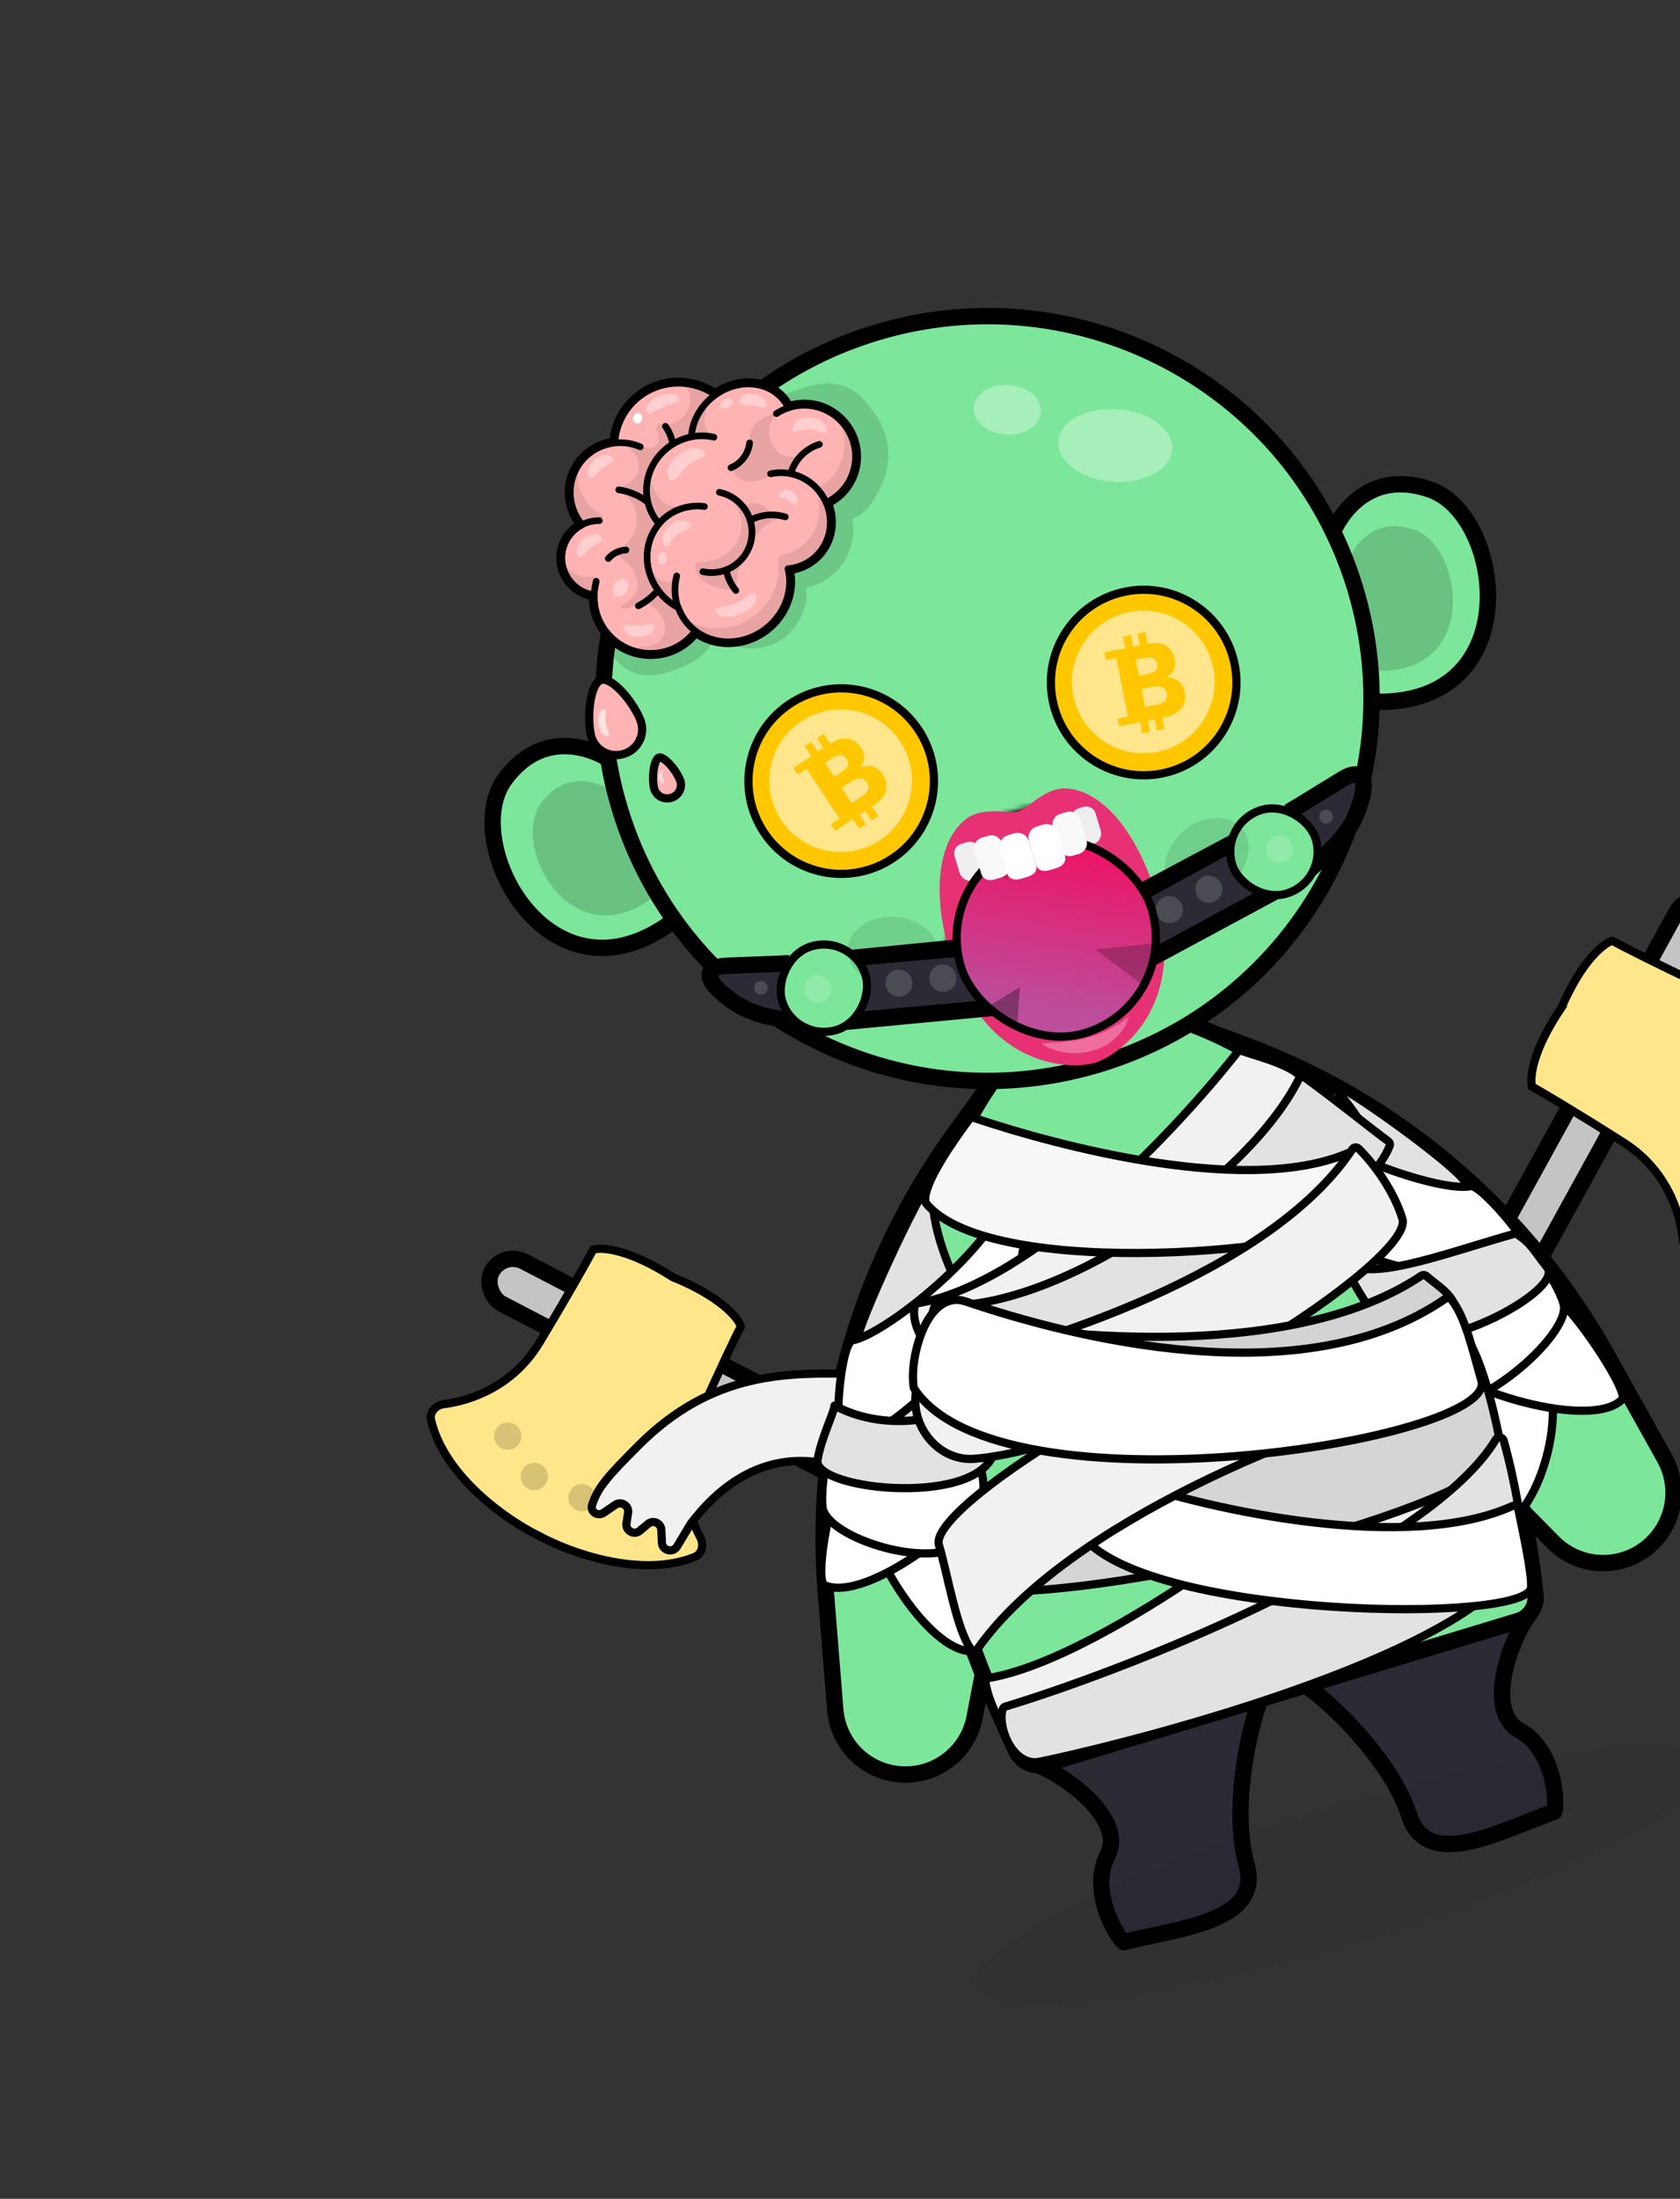 <svg width="311" height="407" viewBox="0 0 311 407" fill="none" xmlns="http://www.w3.org/2000/svg">
<rect x="0" y="0" width="311" height="407" fill="#333333" stroke="none"/>
<rect x="312.467" y="164.986" width="8.838" height="152.019" rx="4.419" transform="rotate(28.829 312.467 164.986)" fill="#C4C4C4" stroke="black" stroke-width="3.03"/>
<path fill-rule="evenodd" clip-rule="evenodd" d="M336.276 212.537C339.584 206.847 344.692 193.756 340.921 183.702C340.391 182.289 338.648 181.919 337.301 182.597C332.742 184.89 324.698 186.907 316.255 182.925C306.003 178.089 300.122 175.054 298.463 174.141C296.919 174.588 292.875 177.694 289.044 186.539L289.044 186.539C283.62 194.508 283.16 199.587 283.607 201.13C285.266 202.043 290.977 205.388 300.547 211.463C308.428 216.466 311.027 224.341 311.528 229.419C311.676 230.921 312.922 232.195 314.399 231.887C324.91 229.694 333.239 218.375 336.276 212.537Z" fill="#FFE68B"/>
<path d="M340.921 183.702L341.631 183.436L340.921 183.702ZM336.276 212.537L335.621 212.156L335.612 212.171L335.604 212.187L336.276 212.537ZM337.301 182.597L336.96 181.92L336.96 181.92L337.301 182.597ZM316.255 182.925L316.578 182.24L316.255 182.925ZM298.463 174.141L298.828 173.477L298.553 173.326L298.252 173.413L298.463 174.141ZM289.044 186.539L288.349 186.238L288.075 186.871L288.679 187.203L289.044 186.539ZM289.044 186.539L289.67 186.966L290.139 186.277L289.409 185.876L289.044 186.539ZM283.607 201.13L282.88 201.341L282.967 201.642L283.242 201.794L283.607 201.13ZM300.547 211.463L300.141 212.103L300.547 211.463ZM311.528 229.419L310.774 229.494L311.528 229.419ZM314.399 231.887L314.244 231.146L314.399 231.887ZM340.212 183.968C342.023 188.797 341.718 194.415 340.515 199.584C339.315 204.745 337.241 209.37 335.621 212.156L336.931 212.918C338.619 210.014 340.753 205.249 341.991 199.928C343.227 194.615 343.59 188.66 341.631 183.436L340.212 183.968ZM337.641 183.273C338.734 182.724 339.893 183.118 340.212 183.968L341.631 183.436C340.89 181.461 338.563 181.114 336.96 181.92L337.641 183.273ZM315.932 183.61C324.649 187.722 332.947 185.635 337.641 183.273L336.96 181.92C332.537 184.145 324.746 186.093 316.578 182.24L315.932 183.61ZM298.098 174.804C299.777 175.729 305.675 178.772 315.932 183.61L316.578 182.24C306.332 177.406 300.467 174.379 298.828 173.477L298.098 174.804ZM289.739 186.84C291.629 182.476 293.56 179.557 295.183 177.688C296.829 175.793 298.108 175.032 298.674 174.868L298.252 173.413C297.274 173.696 295.76 174.713 294.039 176.694C292.297 178.701 290.289 181.758 288.349 186.238L289.739 186.84ZM289.409 185.876L289.409 185.876L288.679 187.203L288.679 187.203L289.409 185.876ZM288.418 186.113C285.67 190.149 284.162 193.481 283.398 196.026C282.645 198.54 282.596 200.363 282.88 201.341L284.335 200.919C284.171 200.353 284.129 198.866 284.85 196.462C285.561 194.09 286.994 190.898 289.67 186.966L288.418 186.113ZM283.242 201.794C284.881 202.696 290.576 206.031 300.141 212.103L300.953 210.823C291.379 204.746 285.652 201.391 283.973 200.466L283.242 201.794ZM300.141 212.103C307.766 216.942 310.288 224.566 310.774 229.494L312.282 229.345C311.766 224.115 309.091 215.989 300.953 210.823L300.141 212.103ZM310.774 229.494C310.95 231.279 312.489 233.06 314.553 232.629L314.244 231.146C313.356 231.331 312.402 230.562 312.282 229.345L310.774 229.494ZM314.553 232.629C320.016 231.489 324.853 227.997 328.68 224.111C332.514 220.218 335.398 215.866 336.948 212.886L335.604 212.187C334.116 215.046 331.318 219.273 327.6 223.048C323.876 226.829 319.293 230.092 314.244 231.146L314.553 232.629Z" fill="black"/>
<rect x="-0.646" y="-2.043" width="8.838" height="152.019" rx="4.419" transform="matrix(-0.461 0.887 0.887 0.461 94.589 232.986)" fill="#C4C4C4" stroke="black" stroke-width="3.03"/>
<path fill-rule="evenodd" clip-rule="evenodd" d="M99.666 284.239C93.756 281.343 82.24 273.288 79.795 262.833C79.452 261.364 80.697 260.088 82.194 259.904C87.259 259.281 95.069 256.494 99.881 248.495C105.724 238.781 108.931 232.992 109.804 231.311C111.336 230.827 116.425 231.165 124.521 236.396C133.456 240.013 136.658 243.982 137.143 245.514C136.27 247.195 133.376 253.148 128.788 263.513C125.01 272.048 127.22 280.041 129.622 284.544C130.332 285.875 130.004 287.627 128.604 288.19C118.644 292.201 105.433 287.409 99.666 284.239Z" fill="#FFE68B"/>
<path d="M79.795 262.833L79.058 263.005L79.795 262.833ZM99.666 284.239L99.999 283.558L100.015 283.566L100.031 283.575L99.666 284.239ZM82.194 259.904L82.101 259.152L82.101 259.152L82.194 259.904ZM99.881 248.495L99.232 248.104L99.881 248.495ZM109.804 231.311L109.132 230.962L109.277 230.684L109.576 230.589L109.804 231.311ZM124.521 236.396L124.237 237.098L124.17 237.071L124.11 237.032L124.521 236.396ZM137.143 245.514L137.865 245.286L137.96 245.585L137.815 245.864L137.143 245.514ZM128.788 263.513L129.481 263.819L128.788 263.513ZM129.622 284.544L130.29 284.187L129.622 284.544ZM128.604 288.19L128.321 287.487L128.604 288.19ZM80.533 262.66C81.707 267.683 85.08 272.186 88.95 275.818C92.813 279.444 97.105 282.14 99.999 283.558L99.332 284.919C96.317 283.441 91.896 280.662 87.913 276.923C83.936 273.19 80.328 268.438 79.058 263.005L80.533 262.66ZM82.286 260.656C81.072 260.805 80.326 261.776 80.533 262.66L79.058 263.005C78.578 260.951 80.321 259.371 82.101 259.152L82.286 260.656ZM100.53 248.885C95.562 257.144 87.502 260.014 82.286 260.656L82.101 259.152C87.016 258.547 94.577 255.843 99.232 248.104L100.53 248.885ZM110.476 231.661C109.593 233.362 106.376 239.167 100.53 248.885L99.232 248.104C105.072 238.396 108.27 232.622 109.132 230.962L110.476 231.661ZM124.11 237.032C120.115 234.451 116.889 233.095 114.501 232.441C112.081 231.778 110.594 231.856 110.033 232.034L109.576 230.589C110.547 230.282 112.371 230.287 114.901 230.98C117.465 231.682 120.831 233.11 124.932 235.76L124.11 237.032ZM124.806 235.694C129.331 237.526 132.436 239.46 134.484 241.153C136.506 242.826 137.558 244.315 137.865 245.286L136.42 245.743C136.243 245.181 135.452 243.92 133.518 242.321C131.61 240.743 128.646 238.883 124.237 237.098L124.806 235.694ZM137.815 245.864C136.953 247.523 134.067 253.459 129.481 263.819L128.095 263.206C132.686 252.836 135.587 246.867 136.471 245.165L137.815 245.864ZM129.481 263.819C125.825 272.077 127.959 279.819 130.29 284.187L128.954 284.901C126.48 280.264 124.194 272.02 128.095 263.206L129.481 263.819ZM130.29 284.187C131.135 285.77 130.844 288.105 128.887 288.893L128.321 287.487C129.163 287.148 129.529 285.98 128.954 284.901L130.29 284.187ZM128.887 288.893C123.711 290.977 117.749 290.757 112.409 289.649C107.059 288.539 102.244 286.52 99.301 284.902L100.031 283.575C102.855 285.127 107.529 287.09 112.716 288.166C117.913 289.244 123.537 289.414 128.321 287.487L128.887 288.893Z" fill="black"/>
<circle r="2.525" transform="matrix(-0.957 0.29 0.29 0.957 93.991 265.821)" fill="black" fill-opacity="0.16"/>
<circle r="2.525" transform="matrix(-0.957 0.29 0.29 0.957 98.898 273.305)" fill="black" fill-opacity="0.16"/>
<circle r="2.525" transform="matrix(-0.957 0.29 0.29 0.957 107.737 277.223)" fill="black" fill-opacity="0.16"/>
<circle r="2.525" transform="matrix(-0.957 0.29 0.29 0.957 118.144 279.347)" fill="black" fill-opacity="0.16"/>
<path d="M260.842 335.976C257.456 325.498 245.426 314.13 240.71 311.337L283.365 298.411C279.417 303.521 274.832 316.749 281.285 320.282C287.739 323.815 288.333 333.67 287.701 335.357C277.576 338.953 264.229 346.455 260.842 335.976Z" fill="#2C2B35" stroke="black" stroke-width="3.03" stroke-linejoin="round"/>
<path d="M230.754 345.094C227.755 334.499 231.45 318.365 233.823 313.424L191.168 326.35C197.289 328.409 208.445 336.867 205.038 343.388C201.631 349.909 206.608 358.436 208.07 359.488C218.488 356.859 233.754 355.689 230.754 345.094Z" fill="#2C2B35" stroke="black" stroke-width="3.03" stroke-linejoin="round"/>
<path d="M201.601 207.17C202.49 202.522 199.921 197.905 195.502 196.211C191.374 194.628 186.696 196.015 184.098 199.592L176.83 209.6C158.936 234.24 150.442 264.467 152.882 294.822L154.623 316.48C155.1 322.409 159.53 327.263 165.391 328.279C172.397 329.493 179.083 324.869 180.419 317.885L201.601 207.17Z" fill="#7CE69A" stroke="black" stroke-width="3.03"/>
<path d="M208.406 205.108C205.087 201.735 204.661 196.469 207.396 192.607C209.951 188.998 214.611 187.555 218.759 189.089L230.359 193.379C258.921 203.941 282.765 224.369 297.585 250.972L308.159 269.953C311.054 275.149 310.064 281.646 305.753 285.744C300.6 290.643 292.471 290.508 287.483 285.441L208.406 205.108Z" fill="#7CE69A" stroke="black" stroke-width="3.03"/>
<path d="M199.389 185.416C199.089 185.405 198.792 185.483 198.537 185.641C178.445 198.044 149.869 242.822 188.134 324.121C189.083 326.138 191.395 327.205 193.558 326.549L237.598 313.203L281.055 300.034C283.083 299.42 284.461 297.483 284.243 295.312C282.371 276.663 275.725 249.836 262.327 227.356C248.921 204.865 228.606 186.509 199.389 185.416Z" fill="#7CE69A" stroke="black" stroke-width="3.03" stroke-linecap="round" stroke-linejoin="round"/>
<ellipse opacity="0.16" rx="4.042" ry="3.823" transform="matrix(0.997 0.074 -0.074 0.997 232.706 296.701)" fill="black"/>
<path d="M118.103 267.652C132.09 253.586 146.199 254.037 159.515 254.33C159.948 254.34 160.355 254.53 160.63 254.864C168.166 264 174.973 279.655 158.365 272.638C141.439 265.486 131.3 277.589 127.923 281.956L125.34 286.244C124.565 287.53 122.593 287.027 122.528 285.528L122.427 283.18C122.372 281.921 120.895 281.275 119.934 282.089L118.449 283.345C117.379 284.251 115.759 283.343 115.973 281.957L116.272 280.019C116.474 278.71 115.017 277.79 113.922 278.535L111.746 280.017C110.65 280.762 109.207 279.838 109.608 278.575C110.658 275.266 112.688 273.097 118.103 267.652Z" fill="#F1F1F1" stroke="black" stroke-width="1.515" stroke-linejoin="round"/>
<path d="M174.094 268.578C171.467 281.984 178.693 279.329 184.151 282.137C188.724 282.861 181.875 304.393 180.524 305.595C171.745 306.851 158.08 283.102 160.992 278.072C163.322 274.047 172.58 268.856 174.094 268.578Z" fill="white" stroke="black" stroke-width="1.515" stroke-linejoin="round"/>
<path d="M172.926 217.393C170.299 230.799 184.188 251.473 189.645 254.281C191.448 255.361 183.939 270.162 181.809 271.882C173.031 273.138 157.958 254.173 158.572 248.393C158.949 244.848 169.612 221.696 172.926 217.393Z" fill="#E2E2E2" stroke="black" stroke-width="1.515" stroke-linejoin="round"/>
<path d="M173.161 263.085C171.872 276.545 161.625 274.12 155.858 275.025C153.911 275.468 150.958 291.017 152.433 293.315C160.12 297.294 182.686 279.848 181.407 274.184C180.384 269.652 174.469 263.828 173.161 263.085Z" fill="white" stroke="black" stroke-width="1.515" stroke-linejoin="round"/>
<path d="M188.918 215.313C187.335 228.882 163.875 247.081 157.821 248.092C155.775 248.571 154.303 263.571 155.808 265.858C163.786 269.73 186.961 241.936 188.419 236.309C190.61 227.862 190.275 216.039 188.918 215.313Z" fill="white" stroke="black" stroke-width="1.515" stroke-linejoin="round"/>
<path d="M155.155 261.93C160.667 274.235 175.685 272.578 181.347 271.554C183.115 275.198 181.306 282.789 179.234 284.996C173.349 291.263 152.883 284.706 152.259 278.934C151.761 274.316 154.174 263.059 155.155 261.93Z" fill="white" stroke="black" stroke-width="1.515" stroke-linejoin="round"/>
<path d="M154.491 260.179C166.558 266.584 181 260.801 185.271 256.393C186.827 254.981 184.989 263.735 184.238 267.788C182.964 279.257 150.358 275.967 151.338 270.238C152.052 266.064 154.317 261.708 154.491 260.179Z" fill="#E2E2E2" stroke="black" stroke-width="1.515" stroke-linejoin="round"/>
<path d="M269.933 250.717C277.31 262.216 268.951 264.108 264.909 268.727C268.608 273.616 272.631 283.416 275.244 284.231C286.219 281.47 290.168 258.329 285.609 254.723C281.962 251.838 271.443 250.418 269.933 250.717Z" fill="white" stroke="black" stroke-width="1.515" stroke-linejoin="round"/>
<path d="M246.514 200.634C253.891 212.132 255.887 232.203 251.846 236.822C250.567 238.49 258.968 249.538 261.581 250.353C270.206 248.29 274.271 223.056 271.117 218.629C268.419 214.842 248.024 200.335 246.514 200.634Z" fill="#E2E2E2" stroke="black" stroke-width="1.515" stroke-linejoin="round"/>
<path d="M268.704 236.931C275.17 248.965 281.442 241.389 287.442 240.101C289.521 239.794 300.961 256.238 300.404 258.919C294.41 265.455 265.852 256.027 264.915 250.291C264.166 245.702 267.709 238.105 268.704 236.931Z" fill="white" stroke="black" stroke-width="1.515" stroke-linejoin="round"/>
<path d="M232.004 201.205C240.366 211.915 266.261 220.856 272.262 219.568C274.341 219.261 285.121 232.203 284.563 234.883C278.57 241.419 245.98 231.992 242.553 227.297C237.407 220.248 232.16 203.093 232.004 201.205Z" fill="white" stroke="black" stroke-width="1.515" stroke-linejoin="round"/>
<path d="M280.942 228.593C280.213 242.119 263.594 247.426 257.825 248.612C258.007 250.525 261.331 258.736 263.698 260.3C272.487 263.123 290.978 246.998 289.45 241.395C288.229 236.912 282.292 229.273 280.942 228.593Z" fill="white" stroke="black" stroke-width="1.515" stroke-linejoin="round"/>
<path d="M246.318 200.885C245.589 214.412 228.97 219.718 223.2 220.905C223.383 222.817 226.706 231.028 229.074 232.592C237.863 235.416 256.353 219.291 254.826 213.687C253.604 209.204 247.667 201.565 246.318 200.885Z" fill="white" stroke="black" stroke-width="1.515" stroke-linejoin="round"/>
<path d="M280.591 228.303C267.83 231.906 255.354 236.759 249.761 234.233C247.794 233.493 252.725 240.955 254.915 244.448C260.32 254.642 290.04 239.155 286.407 234.617C283.839 231.409 283.535 230.182 280.591 228.303Z" fill="#E2E2E2" stroke="black" stroke-width="1.515" stroke-linejoin="round"/>
<path opacity="0.16" d="M237.004 300.587C236.853 302.617 234.987 304.144 232.824 303.983C230.66 303.822 229.042 302.035 229.194 300.006C229.345 297.976 231.211 296.449 233.374 296.61C235.538 296.771 237.156 298.558 237.004 300.587Z" fill="black" stroke="black" stroke-width="0.253"/>
<path d="M169.879 241.246C191.639 237.329 218.344 208.412 229.051 194.787C229.263 194.518 229.616 194.434 229.939 194.55C232.404 195.433 237.926 196.776 240.487 198.953C240.67 199.108 240.754 199.338 240.716 199.575C237.486 219.823 182.103 254.841 175.752 252.131C170.881 250.052 168.663 244.869 169.311 241.769C169.369 241.491 169.6 241.296 169.879 241.246Z" fill="#F1F1F1" stroke="black" stroke-width="1.515" stroke-linejoin="round"/>
<path d="M183.043 310.596C204.49 307.041 247.528 274.38 258.194 261.225C258.451 260.909 258.894 260.858 259.243 261.068C261.69 262.547 268.403 265.917 271.006 268.202C271.181 268.356 271.268 268.573 271.233 268.804C268.3 288.524 192.104 328.902 188.045 323.359C185.309 319.624 182.932 314.865 182.437 311.403C182.381 311.009 182.65 310.661 183.043 310.596Z" fill="#F1F1F1" stroke="black" stroke-width="1.515" stroke-linejoin="round"/>
<path d="M269.699 246.512C245.818 262.414 204.346 287.223 183.192 283.403C176.057 282.315 176.155 289.787 177.801 294.059C177.903 294.322 178.137 294.496 178.418 294.514C210.079 296.642 279.496 277.031 277.916 268.155C276.651 261.046 273.779 249.248 270.479 246.527C270.253 246.341 269.943 246.35 269.699 246.512Z" fill="#D5D5D5" stroke="black" stroke-width="1.515" stroke-linejoin="round"/>
<path d="M173.65 241.553C194.668 243.282 230.779 219.067 240.425 199.745C240.637 199.32 241.175 199.187 241.559 199.467C247.516 203.799 254.141 209.169 256.991 211.245C257.261 211.442 257.382 211.771 257.262 212.082C250.138 230.442 182.545 257.452 177.126 253.299C172.986 250.126 171.83 244.733 172.947 241.957C173.06 241.677 173.348 241.529 173.65 241.553Z" fill="#E2E2E2" stroke="black" stroke-width="1.515" stroke-linejoin="round"/>
<path d="M186.091 315.902C213.286 307.62 265.224 285.891 276.886 266.468C277.242 265.875 278.169 265.963 278.356 266.629C280.549 274.473 281.82 282.845 282.22 286.604C282.232 286.714 282.221 286.816 282.183 286.92C275.476 305.479 211.994 322.033 192.563 326.079C187.323 327.171 184.478 319.169 185.679 316.258C185.753 316.079 185.906 315.959 186.091 315.902Z" fill="#E2E2E2" stroke="black" stroke-width="1.515" stroke-linejoin="round"/>
<path d="M250.754 212.883C232.043 222.018 195.198 211.943 180.262 206.911C179.948 206.805 179.619 206.916 179.423 207.183C176.673 210.937 170.765 219.147 171.312 222.46C171.329 222.568 171.376 222.662 171.446 222.747C183.555 237.55 246.923 231.385 250.504 225.534C253.216 221.105 253.417 215.265 251.559 213.02C251.363 212.783 251.03 212.748 250.754 212.883Z" fill="#F7F7F7" stroke="black" stroke-width="1.515" stroke-linejoin="round"/>
<path d="M279.976 278.765C260.472 287.598 224.168 279.419 209.217 274.37C204.009 272.774 199.826 280.911 200.513 284.356C200.535 284.464 200.581 284.556 200.652 284.64C213.252 299.603 283.164 300.665 283.442 293.79C283.556 290.973 281.857 283.27 281.063 279.317C280.964 278.825 280.432 278.558 279.976 278.765Z" fill="white" stroke="black" stroke-width="1.515" stroke-linejoin="round"/>
<path d="M250.341 212.73C235.088 235.711 192.065 249.137 172.245 253.371C170.405 253.929 169.689 255.857 169.479 258.251C168.917 264.648 174.08 270.57 180.478 270.019C209.349 267.533 261.919 233.215 259.622 225.635C258.064 220.493 254.37 215.42 251.478 212.594C251.143 212.266 250.6 212.339 250.341 212.73Z" fill="#F1F1F1" stroke="black" stroke-width="1.515" stroke-linejoin="round"/>
<path d="M180.889 305.316C197.245 281.841 243.885 263.371 264.796 258.812C269.409 257.414 267.468 248.335 267.523 243.626C267.527 243.288 267.336 242.984 267.013 242.885C241.972 235.149 171.206 277.372 173.815 285.98C175.387 291.17 177.101 301.877 179.832 305.392C180.11 305.75 180.63 305.688 180.889 305.316Z" fill="#F1F1F1" stroke="black" stroke-width="1.515" stroke-linejoin="round"/>
<path d="M263.101 236.144C239.899 251.693 197.993 247.864 177.586 244.121C170.539 243.035 168.16 252.19 169.773 256.433C169.813 256.535 169.873 256.622 169.955 256.696C188.889 273.713 265.228 255.257 268.842 247.005C271.579 240.756 266.827 238.658 264.084 236.222C263.81 235.979 263.406 235.939 263.101 236.144Z" fill="#D3D3D3" stroke="black" stroke-width="1.515" stroke-linejoin="round"/>
<path d="M267.626 240.347C241.295 258.642 198.425 247.6 178.582 240.846C171.674 238.779 168.275 251.088 169.139 256.777C169.154 256.878 169.19 256.97 169.246 257.055C185.061 281.104 277.482 266.742 274.229 255.551C272.599 249.943 271.266 243.638 268.589 240.451C268.35 240.166 267.932 240.135 267.626 240.347Z" fill="white" stroke="black" stroke-width="1.515" stroke-linejoin="round"/>
<ellipse cx="248.03" cy="347.247" rx="70.328" ry="12.5" transform="rotate(-16.859 248.03 347.247)" fill="black" fill-opacity="0.04"/>
<path d="M264.719 90.617C253.35 86.698 247.555 95.404 246.079 100.248C236.911 108.742 225.038 126.509 250.89 129.627C283.206 133.525 278.93 95.516 264.719 90.617Z" fill="#7CE69A" stroke="black" stroke-width="3.03"/>
<path d="M261.802 98.059C254.226 95.45 250.368 101.237 249.386 104.457C243.28 110.102 235.375 121.912 252.601 123.993C274.133 126.595 271.272 101.321 261.802 98.059Z" fill="black" fill-opacity="0.16"/>
<path d="M93.431 144.3C100.481 134.598 110.241 138.419 114.24 141.542C126.639 143.262 146.596 151.031 127.227 168.347C103.015 189.992 84.619 156.426 93.431 144.3Z" fill="#7CE69A" stroke="black" stroke-width="3.03"/>
<path d="M100.106 148.729C104.805 142.266 111.297 144.802 113.956 146.878C122.207 148.014 135.483 153.17 122.579 164.711C106.45 179.137 94.232 156.808 100.106 148.729Z" fill="black" fill-opacity="0.16"/>
<path d="M250.832 108.773C262.215 146.171 240.993 185.686 203.416 197.023C165.839 208.36 126.156 187.221 114.772 149.823C103.389 112.424 124.611 72.91 162.188 61.573C199.765 50.236 239.449 71.375 250.832 108.773Z" fill="#7CE69A" stroke="black" stroke-width="3.03"/>
<ellipse opacity="0.32" rx="10.574" ry="6.747" transform="matrix(0.998 0.074 -0.075 0.996 206.458 82.452)" fill="white"/>
<ellipse opacity="0.32" rx="6.241" ry="4.609" transform="matrix(0.998 0.074 -0.075 0.996 186.481 75.84)" fill="white"/>
<ellipse rx="8.452" ry="6.543" transform="matrix(0.77 -0.637 0.641 0.768 223.404 158.747)" fill="black" fill-opacity="0.1"/>
<ellipse rx="8.452" ry="6.543" transform="matrix(-0.995 -0.104 -0.105 0.994 165.403 176.246)" fill="black" fill-opacity="0.1"/>
<path d="M170.029 135.085C175.275 142.986 173.122 153.643 165.222 158.889C157.321 164.134 146.664 161.982 141.418 154.081C136.172 146.18 138.325 135.523 146.226 130.277C154.127 125.032 164.784 127.184 170.029 135.085Z" fill="#FFC700" stroke="black" stroke-width="1.515"/>
<path d="M162.915 155.504C168.987 151.472 170.642 143.28 166.61 137.207C162.578 131.135 154.386 129.48 148.313 133.512C142.241 137.544 140.586 145.736 144.618 151.809C148.65 157.881 156.842 159.536 162.915 155.504Z" fill="#FFE58B"/>
<path d="M159.236 141.999C160.347 140.64 160.07 139.432 159.285 138.25C158.863 137.614 156.987 135.49 153.673 137.662L152.456 135.829L151.241 136.636L152.456 138.467L151.397 139.17L150.181 137.34L148.966 138.147L150.181 139.977L146.877 142.171L147.684 143.387L149.307 142.309L155.416 151.51L153.793 152.588L154.6 153.803L157.903 151.61L159.078 153.38L160.294 152.573L159.119 150.803L160.179 150.1L161.354 151.87L162.569 151.063L161.394 149.293L161.81 149.017C165.163 146.79 164.06 144.305 163.414 143.332C162.871 142.513 161.748 141.306 159.236 141.999ZM156.689 140.405C157.53 141.692 156.537 142.385 155.833 142.852L154.44 143.777L152.748 141.229L153.946 140.434C154.514 140.057 155.873 139.155 156.689 140.405ZM159.098 147.705L157.675 148.65L155.814 145.846L157.356 144.822C158.013 144.386 159.568 143.441 160.445 144.761C161.435 146.254 159.813 147.233 159.099 147.707L159.098 147.705Z" fill="#FFC700"/>
<path d="M228.558 122.983C230.41 132.284 224.372 141.326 215.071 143.178C205.77 145.03 196.728 138.992 194.876 129.691C193.024 120.39 199.062 111.348 208.363 109.496C217.664 107.644 226.705 113.682 228.558 122.983Z" fill="#FFC700" stroke="black" stroke-width="1.515"/>
<path d="M214.222 139.171C221.371 137.747 226.012 130.797 224.589 123.648C223.165 116.499 216.215 111.857 209.066 113.281C201.917 114.705 197.275 121.655 198.699 128.804C200.123 135.953 207.073 140.594 214.222 139.171Z" fill="#FFE58B"/>
<path d="M215.947 125.28C217.492 124.445 217.694 123.222 217.417 121.831C217.268 121.082 216.338 118.405 212.448 119.156L212.018 116.998L210.588 117.283L211.017 119.438L209.769 119.687L209.34 117.532L207.909 117.817L208.338 119.972L204.449 120.746L204.734 122.177L206.644 121.797L208.801 132.629L206.891 133.009L207.176 134.44L211.065 133.666L211.48 135.749L212.911 135.464L212.496 133.381L213.743 133.132L214.158 135.216L215.589 134.931L215.174 132.847L215.663 132.75C219.611 131.964 219.535 129.245 219.306 128.1C219.115 127.136 218.534 125.593 215.947 125.28ZM214.197 122.839C214.485 124.349 213.304 124.613 212.475 124.778L210.835 125.104L210.238 122.105L211.648 121.824C212.316 121.691 213.916 121.372 214.197 122.839ZM213.653 130.507L211.978 130.84L211.321 127.54L213.136 127.179C213.91 127.024 215.707 126.741 216.017 128.295C216.366 130.051 214.494 130.341 213.653 130.509L213.653 130.507Z" fill="#FFC700"/>
<path fill-rule="evenodd" clip-rule="evenodd" d="M118.649 92.972C118.689 93.096 118.731 93.219 118.774 93.341C118.365 95.074 118.405 96.936 118.983 98.757C119.304 99.767 119.768 100.693 120.345 101.519C115.93 104.729 112.774 110.369 111.195 116.506C113.292 123.117 117.158 126.474 123.792 124.385C128.464 122.914 131.337 120.903 132.372 117.588C134.978 119.795 138.633 120.659 142.135 119.557C146.862 118.07 149.748 113.497 149.264 108.773C149.618 108.699 149.973 108.607 150.325 108.496C155.664 106.816 158.796 101.436 157.773 96.092C158.892 95.607 159.907 94.896 160.762 93.922C168.255 83.745 162.536 76.771 159.166 73.181C154.613 69.479 150.133 71.181 145.052 73.112L145.052 73.112L145.052 73.112L145.052 73.112L145.052 73.112C143.751 73.606 142.41 74.116 141.019 74.553C137.566 75.639 136.291 77.211 136.153 79.38C135.247 79.842 134.431 80.428 133.722 81.109C131.288 79.661 128.266 79.216 125.35 80.133C119.939 81.835 116.939 87.584 118.649 92.972Z" fill="black" fill-opacity="0.13"/>
<path d="M112.37 117.134C113.168 118.108 114.137 118.93 115.229 119.56C118.861 121.649 123.546 121.421 126.97 118.637C130.474 115.787 131.604 111.116 130.12 107.095C136.976 102.296 138.3 96.392 135.308 89.621C138.328 85.401 138.265 79.52 134.795 75.294C132.551 72.561 129.34 71.079 126.065 70.944C122.966 70.815 119.947 71.901 117.656 73.971C115.364 76.04 113.984 78.926 113.811 82.01C112.291 82.17 110.837 82.702 109.578 83.558C108.318 84.414 107.292 85.568 106.591 86.918C104.967 90.051 105.242 93.979 107.59 96.919C107.616 96.954 107.643 96.987 107.671 97.021C107.705 97.061 107.737 97.101 107.772 97.141L107.773 97.142C106.595 97.737 105.615 98.656 104.949 99.791C104.283 100.926 103.958 102.23 104.014 103.547L104.012 103.548C104.077 105.107 104.671 106.601 105.695 107.786C106.72 108.971 108.115 109.777 109.654 110.074C109.774 110.099 109.897 110.119 110.021 110.137C109.912 112.673 110.749 115.165 112.37 117.134Z" fill="#FFB3B3"/>
<g opacity="0.3">
<path opacity="0.3" d="M115.23 119.561C118.863 121.65 123.548 121.422 126.972 118.639C130.476 115.79 131.605 111.119 130.12 107.098C136.976 102.3 138.298 96.396 135.305 89.626C138.324 85.406 138.26 79.525 134.789 75.299C132.544 72.566 129.332 71.084 126.057 70.948C128.818 72.49 128.498 77.7 123.374 78.734C123.144 78.591 122.892 78.488 122.627 78.43C121.846 78.249 121.232 79.062 121.606 79.769C122.702 81.837 121.291 84.304 117.522 81.97L115.224 81.975C120.097 84.948 118.503 88.893 114.744 90.279C114.423 90.397 114.396 90.837 114.705 90.988C118.941 93.093 119.367 99.752 113.355 102.319C117.846 104.411 120.402 109.535 115.124 112.121C114.886 112.238 114.956 112.595 115.222 112.61C116.047 112.655 117.417 112.472 119.077 111.256C124.372 113.376 125.732 121.33 115.23 119.559L115.23 119.561Z" fill="black"/>
</g>
<path d="M120.603 111.293C119.939 111.834 119.22 112.302 118.456 112.69C118.311 112.761 118.144 112.772 117.99 112.721C117.837 112.669 117.709 112.56 117.635 112.416C117.561 112.272 117.547 112.106 117.595 111.952C117.643 111.798 117.75 111.67 117.892 111.595C118.578 111.246 119.225 110.825 119.821 110.339C124.434 106.584 125.103 99.769 121.312 95.147C119.59 93.042 117.14 91.658 114.45 91.27C114.288 91.247 114.142 91.16 114.043 91.029C113.945 90.899 113.902 90.735 113.925 90.573C113.948 90.412 114.034 90.267 114.164 90.169C114.295 90.072 114.459 90.031 114.621 90.054C117.617 90.486 120.346 92.028 122.264 94.372C126.485 99.519 125.741 107.11 120.603 111.293Z" fill="black"/>
<path d="M122.144 90.106C122.018 90.209 121.856 90.257 121.693 90.24C121.53 90.224 121.38 90.143 121.277 90.017C121.173 89.89 121.123 89.728 121.139 89.566C121.155 89.404 121.235 89.255 121.362 89.153C124.331 86.738 124.913 82.397 122.687 79.269C122.639 79.203 122.604 79.128 122.585 79.049C122.566 78.97 122.563 78.888 122.576 78.808C122.59 78.728 122.618 78.651 122.662 78.582C122.705 78.513 122.761 78.454 122.827 78.407C122.894 78.36 122.969 78.327 123.048 78.31C123.128 78.292 123.21 78.291 123.291 78.305C123.371 78.319 123.448 78.35 123.517 78.394C123.585 78.438 123.645 78.495 123.691 78.562C126.291 82.215 125.612 87.286 122.144 90.106Z" fill="black"/>
<path d="M111.34 96.849C111.229 96.939 111.09 96.987 110.946 96.986C109.938 96.976 108.944 97.207 108.048 97.661C107.903 97.732 107.736 97.743 107.582 97.692C107.428 97.641 107.3 97.532 107.226 97.389C107.151 97.245 107.136 97.079 107.184 96.925C107.232 96.771 107.339 96.643 107.482 96.567C108.555 96.023 109.745 95.746 110.952 95.758C111.079 95.759 111.202 95.799 111.306 95.873C111.41 95.947 111.488 96.05 111.53 96.169C111.573 96.289 111.577 96.418 111.543 96.54C111.509 96.661 111.438 96.769 111.34 96.849Z" fill="black"/>
<path d="M118.911 83.179C118.824 83.25 118.719 83.296 118.607 83.311C118.495 83.327 118.381 83.311 118.277 83.266C116.906 82.677 115.408 82.448 113.926 82.603C113.767 82.614 113.61 82.562 113.488 82.46C113.366 82.358 113.287 82.213 113.27 82.055C113.252 81.897 113.297 81.739 113.394 81.613C113.491 81.488 113.633 81.405 113.791 81.383C115.484 81.205 117.196 81.466 118.763 82.141C118.861 82.182 118.946 82.249 119.01 82.333C119.075 82.417 119.116 82.516 119.131 82.62C119.146 82.725 119.134 82.831 119.096 82.929C119.058 83.027 118.995 83.114 118.913 83.18L118.911 83.179Z" fill="black"/>
<path d="M127.361 119.113C122.679 122.92 115.741 122.206 111.894 117.521C110.297 115.579 109.415 113.153 109.395 110.65C107.711 110.293 106.197 109.372 105.107 108.04C102.466 104.823 102.931 100.08 106.145 97.467C106.369 97.284 106.604 97.115 106.848 96.96C103.781 92.762 104.491 86.856 108.556 83.551C109.9 82.455 111.515 81.735 113.234 81.466C113.557 78.189 115.172 75.18 117.725 73.099C123.036 68.78 130.906 69.591 135.271 74.907C138.759 79.156 139.045 85.186 136.009 89.693C138.996 96.739 137.262 102.671 130.852 107.33C131.522 109.423 131.548 111.665 130.926 113.766C130.304 115.866 129.062 117.729 127.361 119.113ZM106.928 98.42C104.239 100.606 103.85 104.574 106.059 107.266C107.072 108.503 108.517 109.311 110.101 109.528C110.254 109.549 110.393 109.626 110.491 109.744C110.59 109.861 110.641 110.011 110.635 110.164C110.535 112.55 111.322 114.893 112.846 116.745C116.261 120.905 122.422 121.538 126.578 118.159C128.143 116.885 129.268 115.156 129.799 113.211C130.33 111.266 130.24 109.201 129.541 107.302C129.494 107.175 129.491 107.037 129.531 106.908C129.571 106.779 129.652 106.668 129.763 106.59C136.12 102.141 137.75 96.669 134.743 89.865C134.7 89.767 134.683 89.66 134.694 89.555C134.704 89.449 134.742 89.348 134.804 89.261C137.728 85.175 137.527 79.59 134.317 75.68C130.385 70.89 123.292 70.16 118.506 74.051C117.307 75.028 116.326 76.242 115.623 77.618C114.921 78.994 114.513 80.502 114.425 82.046C114.416 82.191 114.357 82.329 114.256 82.434C114.156 82.539 114.021 82.605 113.876 82.62C112.209 82.792 110.631 83.447 109.337 84.503C105.651 87.5 105.117 92.942 108.147 96.632C108.176 96.668 108.204 96.702 108.235 96.737C108.239 96.742 108.243 96.748 108.247 96.753C108.306 96.824 108.348 96.907 108.37 96.997C108.392 97.086 108.394 97.179 108.375 97.269C108.357 97.359 108.318 97.444 108.262 97.516C108.206 97.589 108.135 97.648 108.052 97.69C107.652 97.892 107.275 98.137 106.928 98.42Z" fill="black"/>
<path d="M110.361 110.591C110.267 110.667 110.153 110.713 110.033 110.725C109.913 110.737 109.791 110.713 109.684 110.657C109.577 110.601 109.489 110.514 109.43 110.408C109.371 110.303 109.345 110.182 109.355 110.062C109.436 109.189 109.57 108.323 109.757 107.467C109.773 107.387 109.805 107.311 109.851 107.243C109.897 107.176 109.956 107.118 110.024 107.074C110.093 107.03 110.169 106.999 110.25 106.985C110.33 106.97 110.413 106.972 110.493 106.99C110.573 107.008 110.649 107.041 110.716 107.089C110.783 107.136 110.84 107.196 110.884 107.265C110.927 107.335 110.957 107.412 110.97 107.493C110.984 107.573 110.981 107.656 110.962 107.735C110.787 108.537 110.661 109.349 110.584 110.166C110.577 110.248 110.554 110.328 110.516 110.401C110.478 110.474 110.425 110.539 110.361 110.591Z" fill="black"/>
<path d="M146.227 105.774C146.146 105.839 146.051 105.883 145.949 105.902C145.846 105.92 145.741 105.912 145.642 105.879C145.544 105.846 145.455 105.788 145.384 105.711C145.314 105.635 145.264 105.542 145.239 105.441C145.005 104.489 144.611 103.582 144.075 102.759C144.031 102.691 144 102.615 143.985 102.536C143.97 102.456 143.971 102.375 143.988 102.296C144.004 102.217 144.036 102.142 144.082 102.076C144.128 102.009 144.186 101.953 144.253 101.909C144.321 101.865 144.397 101.835 144.476 101.821C144.556 101.806 144.637 101.807 144.717 101.824C144.796 101.841 144.871 101.874 144.937 101.92C145.004 101.966 145.061 102.024 145.106 102.092C145.717 103.031 146.166 104.066 146.434 105.152C146.462 105.265 146.457 105.383 146.421 105.494C146.384 105.604 146.317 105.701 146.227 105.774Z" fill="black"/>
<path d="M125.576 112.478C125.938 113.495 126.475 114.443 127.162 115.278C130.694 119.579 137.327 119.998 141.983 116.213C145.434 113.407 146.825 109.081 145.875 105.278C147.595 105.134 149.228 104.476 150.562 103.391C153.66 100.873 154.521 96.616 152.945 93.033C153.65 92.703 154.311 92.288 154.914 91.798C158.96 88.508 159.546 82.559 156.22 78.508C153.666 75.398 149.547 74.314 145.94 75.472C145.678 74.931 145.353 74.422 144.971 73.957C141.955 70.284 136.1 70.079 131.892 73.501C129.476 75.465 128.127 78.2 127.989 80.865C126.314 81.188 124.747 81.92 123.429 82.996C119.166 86.462 118.425 92.58 121.776 96.661C121.855 96.758 121.936 96.853 122.02 96.944C119.03 100.45 119.012 105.857 122.208 109.749C123.131 110.879 124.278 111.808 125.576 112.478Z" fill="#FFB3B3"/>
<g opacity="0.3">
<path opacity="0.3" d="M129.41 104.073C135.46 104.189 140.649 97.648 134.604 91.581L137.659 93.771C139.903 92.231 141.597 93.475 143.175 95.307L145.153 95.847C145.153 95.847 141.625 95.743 139.134 100.493C136.643 105.243 136.004 106.676 136.506 108.991L135.912 109.281C132.154 108.864 129.088 107.908 128.664 104.886C128.603 104.446 128.963 104.064 129.41 104.073Z" fill="black"/>
</g>
<g opacity="0.3">
<path opacity="0.3" d="M143.344 87.568C139.815 90.019 135.258 89.597 135.882 86.059C139.163 84.528 138.683 82.507 138.683 82.507C138.399 78.772 140.708 77.227 143.901 76.431C140.202 80.167 143.84 86.29 148.396 84.17C148.288 84.378 146.145 87.403 146.145 87.403L144.315 87.487" fill="black"/>
</g>
<g opacity="0.3">
<path opacity="0.3" d="M120.276 87.379C120.87 92.003 123.005 94.696 128.064 93.73C125.828 94.193 123.752 94.953 122.115 96.52C119.297 93.795 119.334 90.652 120.276 87.379Z" fill="black"/>
</g>
<g opacity="0.3">
<path opacity="0.3" d="M131.608 73.767C130.214 76.602 129.704 79.112 131.924 80.622L128.529 80.278L129.065 77.799L129.669 76.323" fill="black"/>
</g>
<g opacity="0.3">
<path opacity="0.3" d="M125.362 112.584C122.198 110.031 120.456 107.202 119.806 104.16C121.513 107.356 123.213 108.786 124.9 106.991L124.783 109.346" fill="black"/>
</g>
<g opacity="0.3">
<path opacity="0.3" d="M127.124 115.279C130.66 119.58 137.3 120.001 141.959 116.22C145.414 113.416 146.806 109.092 145.854 105.29C147.575 105.147 149.21 104.49 150.545 103.406C153.646 100.89 154.508 96.635 152.929 93.053C153.942 92.579 154.863 91.933 155.65 91.142C159.091 87.694 159.305 82.268 156.175 78.499C155.845 78.102 155.484 77.733 155.096 77.393C157.362 81.334 156.516 86.421 152.884 89.368C152.281 89.858 151.619 90.272 150.914 90.602C152.492 94.184 151.63 98.439 148.529 100.955C147.481 101.807 146.242 102.398 144.916 102.679C144.641 102.737 144.398 102.896 144.237 103.123C144.075 103.351 144.006 103.632 144.042 103.909C144.515 107.43 143.077 111.225 139.944 113.768C135.737 117.182 129.913 117.169 126.219 113.969C126.484 114.43 126.786 114.868 127.124 115.279Z" fill="black"/>
</g>
<path d="M125.908 112.935C125.831 112.997 125.741 113.04 125.644 113.06C125.547 113.08 125.447 113.076 125.352 113.049C125.257 113.023 125.169 112.973 125.097 112.906C125.025 112.838 124.969 112.755 124.936 112.662C124.235 110.701 124.145 108.555 124.676 106.455C124.716 106.297 124.817 106.162 124.957 106.079C125.097 105.996 125.265 105.972 125.424 106.013C125.582 106.054 125.718 106.155 125.802 106.296C125.886 106.436 125.911 106.603 125.871 106.761C125.4 108.625 125.478 110.524 126.096 112.255C126.139 112.374 126.144 112.504 126.11 112.625C126.076 112.747 126.006 112.855 125.908 112.935Z" fill="black"/>
<path d="M153.341 93.529C153.268 93.589 153.181 93.631 153.088 93.652C152.996 93.672 152.899 93.671 152.807 93.649C152.715 93.626 152.628 93.583 152.555 93.522C152.482 93.46 152.424 93.383 152.386 93.296C152.067 92.569 151.649 91.889 151.145 91.275C149.09 88.767 145.896 87.625 142.809 88.295C142.728 88.316 142.645 88.32 142.563 88.308C142.481 88.295 142.402 88.266 142.331 88.223C142.26 88.18 142.199 88.123 142.151 88.055C142.102 87.987 142.068 87.911 142.05 87.83C142.032 87.749 142.031 87.666 142.046 87.584C142.061 87.503 142.092 87.426 142.138 87.357C142.184 87.288 142.243 87.23 142.313 87.184C142.382 87.139 142.46 87.109 142.541 87.094C146.084 86.326 149.745 87.63 152.096 90.5C152.672 91.202 153.149 91.979 153.514 92.809C153.568 92.932 153.58 93.069 153.549 93.199C153.518 93.329 153.445 93.445 153.341 93.529Z" fill="black"/>
<path d="M146.397 75.956C146.337 76.004 146.269 76.041 146.196 76.064C145.439 76.305 144.72 76.648 144.058 77.082C143.921 77.169 143.756 77.199 143.597 77.165C143.438 77.131 143.299 77.036 143.209 76.901C143.12 76.766 143.087 76.602 143.118 76.443C143.149 76.285 143.242 76.146 143.376 76.055C144.132 75.56 144.952 75.169 145.815 74.894C145.951 74.85 146.099 74.856 146.233 74.909C146.367 74.963 146.478 75.061 146.547 75.187C146.616 75.313 146.639 75.459 146.612 75.599C146.584 75.739 146.508 75.865 146.397 75.956L146.397 75.956Z" fill="black"/>
<path d="M128.424 81.318C128.33 81.394 128.215 81.441 128.094 81.453C127.973 81.464 127.851 81.439 127.743 81.382C127.636 81.324 127.548 81.236 127.49 81.129C127.433 81.022 127.408 80.9 127.42 80.779L127.42 80.777C127.43 80.676 127.465 80.58 127.521 80.496C127.577 80.413 127.654 80.344 127.743 80.297C127.832 80.25 127.932 80.226 128.034 80.226C128.135 80.227 128.235 80.252 128.324 80.301C128.413 80.349 128.49 80.418 128.546 80.502C128.602 80.587 128.637 80.683 128.647 80.784C128.657 80.885 128.642 80.986 128.603 81.079C128.564 81.172 128.503 81.254 128.424 81.318Z" fill="black"/>
<path d="M132.557 81.405C132.484 81.464 132.398 81.506 132.307 81.527C132.215 81.548 132.119 81.548 132.027 81.526C130.753 81.233 129.434 81.206 128.152 81.448C128.072 81.463 127.991 81.462 127.911 81.446C127.832 81.429 127.757 81.397 127.689 81.352C127.622 81.306 127.565 81.248 127.52 81.181C127.475 81.113 127.444 81.038 127.429 80.959C127.413 80.879 127.414 80.798 127.43 80.719C127.446 80.64 127.478 80.565 127.523 80.498C127.568 80.432 127.626 80.375 127.694 80.331C127.761 80.286 127.837 80.256 127.916 80.241C129.367 79.968 130.861 79.999 132.302 80.331C132.414 80.358 132.517 80.415 132.599 80.496C132.681 80.577 132.738 80.68 132.764 80.792C132.791 80.903 132.785 81.02 132.748 81.129C132.712 81.237 132.645 81.333 132.556 81.406L132.557 81.405Z" fill="black"/>
<path d="M142.374 116.69C137.465 120.681 130.427 120.221 126.686 115.665C126.006 114.838 125.464 113.908 125.08 112.91C123.794 112.212 122.656 111.27 121.731 110.137C118.503 106.205 118.319 100.745 121.22 96.952C117.75 92.615 118.552 86.167 123.038 82.52C124.313 81.483 125.807 80.746 127.409 80.362C127.689 77.578 129.162 74.926 131.5 73.025C135.964 69.396 142.22 69.641 145.447 73.571C145.748 73.937 146.017 74.329 146.25 74.741C148.128 74.244 150.112 74.299 151.966 74.899C153.819 75.499 155.462 76.618 156.697 78.122C160.233 82.428 159.609 88.776 155.305 92.275C154.814 92.675 154.287 93.028 153.729 93.33C155.127 97.107 154.029 101.369 150.954 103.869C149.707 104.884 148.212 105.553 146.619 105.807C147.334 109.768 145.714 113.975 142.374 116.69ZM123.821 83.474C119.826 86.721 119.122 92.464 122.251 96.275C122.339 96.382 122.408 96.461 122.473 96.531C122.574 96.642 122.632 96.785 122.636 96.935C122.639 97.084 122.588 97.23 122.491 97.343C119.635 100.693 119.717 105.748 122.685 109.362C123.553 110.428 124.633 111.303 125.857 111.932C125.997 112.004 126.105 112.127 126.157 112.275C126.496 113.225 126.998 114.11 127.64 114.89C130.949 118.921 137.208 119.3 141.592 115.736C144.756 113.164 146.202 109.116 145.277 105.423C145.255 105.337 145.253 105.248 145.269 105.161C145.286 105.074 145.321 104.991 145.372 104.919C145.424 104.848 145.49 104.788 145.567 104.744C145.644 104.7 145.73 104.673 145.819 104.666C147.416 104.532 148.932 103.922 150.171 102.914C152.968 100.64 153.877 96.677 152.381 93.276C152.316 93.129 152.311 92.964 152.368 92.814C152.424 92.665 152.536 92.543 152.681 92.476C153.34 92.168 153.958 91.78 154.522 91.322C158.299 88.251 158.848 82.676 155.743 78.896C153.404 76.048 149.632 74.933 146.132 76.057C145.99 76.103 145.836 76.095 145.699 76.037C145.561 75.978 145.45 75.871 145.385 75.737C145.144 75.24 144.845 74.773 144.494 74.345C141.698 70.94 136.221 70.776 132.283 73.978C130.08 75.768 128.74 78.292 128.605 80.901C128.598 81.038 128.545 81.168 128.455 81.271C128.365 81.374 128.243 81.444 128.109 81.469C126.534 81.775 125.061 82.463 123.821 83.473L123.821 83.474Z" fill="black"/>
<path d="M130.795 94.239C130.731 94.291 130.656 94.33 130.575 94.353C130.495 94.376 130.411 94.382 130.328 94.371C127.855 94.053 125.465 94.713 123.597 96.228C123.191 96.556 122.817 96.921 122.478 97.317C122.372 97.438 122.222 97.512 122.06 97.523C121.899 97.535 121.739 97.483 121.615 97.378C121.491 97.274 121.414 97.125 121.399 96.965C121.384 96.804 121.433 96.645 121.535 96.521C121.922 96.067 122.35 95.65 122.814 95.274C124.946 93.545 127.669 92.791 130.481 93.153C130.601 93.168 130.714 93.218 130.805 93.296C130.897 93.375 130.964 93.478 130.998 93.594C131.032 93.709 131.03 93.832 130.995 93.946C130.959 94.061 130.89 94.162 130.797 94.237L130.795 94.239Z" fill="black"/>
<path d="M136.846 104.785C135.902 105.557 134.793 106.104 133.603 106.387C132.413 106.67 131.172 106.681 129.974 106.419C129.817 106.382 129.679 106.285 129.592 106.149C129.505 106.012 129.475 105.848 129.508 105.69C129.542 105.532 129.636 105.395 129.771 105.306C129.906 105.218 130.071 105.186 130.23 105.218C131.246 105.441 132.299 105.432 133.31 105.192C134.32 104.952 135.262 104.487 136.064 103.832C139.014 101.433 139.442 97.078 137.018 94.125C136.003 92.891 134.595 92.041 133.029 91.719C132.872 91.683 132.735 91.587 132.648 91.452C132.56 91.317 132.529 91.153 132.56 90.996C132.592 90.839 132.684 90.701 132.817 90.611C132.95 90.522 133.113 90.487 133.272 90.516C135.115 90.896 136.774 91.897 137.969 93.351C140.825 96.83 140.321 101.959 136.846 104.785Z" fill="black"/>
<path d="M136.607 109.776C136.545 109.827 136.473 109.865 136.396 109.888C136.318 109.911 136.237 109.919 136.157 109.911C136.076 109.902 135.998 109.878 135.927 109.84C135.856 109.801 135.793 109.749 135.741 109.687C134.771 108.502 134.11 107.097 133.816 105.597C133.801 105.518 133.801 105.436 133.817 105.357C133.833 105.278 133.865 105.203 133.91 105.136C133.955 105.07 134.013 105.013 134.081 104.968C134.148 104.924 134.224 104.894 134.303 104.879C134.382 104.864 134.464 104.865 134.543 104.881C134.622 104.898 134.698 104.93 134.765 104.975C134.832 105.021 134.889 105.079 134.934 105.147C134.978 105.214 135.009 105.29 135.025 105.369C135.279 106.668 135.852 107.885 136.693 108.911C136.744 108.974 136.783 109.046 136.806 109.123C136.83 109.201 136.838 109.282 136.83 109.362C136.822 109.443 136.798 109.521 136.76 109.592C136.722 109.663 136.67 109.725 136.607 109.776Z" fill="black"/>
<path d="M145.774 96.157C145.696 96.221 145.603 96.264 145.504 96.283C145.405 96.303 145.303 96.298 145.206 96.268C143.173 95.655 141.028 95.855 139.166 96.833C139.095 96.873 139.016 96.899 138.934 96.908C138.852 96.917 138.769 96.91 138.69 96.887C138.61 96.864 138.537 96.825 138.472 96.773C138.408 96.721 138.355 96.656 138.317 96.584C138.278 96.511 138.254 96.431 138.247 96.35C138.239 96.268 138.248 96.185 138.274 96.107C138.299 96.029 138.34 95.957 138.393 95.895C138.447 95.833 138.513 95.783 138.587 95.747C140.736 94.617 143.212 94.386 145.558 95.094C145.666 95.126 145.762 95.187 145.838 95.269C145.913 95.352 145.965 95.454 145.987 95.563C146.009 95.672 146.001 95.785 145.964 95.89C145.926 95.995 145.861 96.087 145.774 96.158L145.774 96.157Z" fill="black"/>
<path d="M146.75 88.157C146.648 88.24 146.523 88.288 146.391 88.294C146.26 88.3 146.129 88.264 146.019 88.192C145.909 88.119 145.825 88.014 145.779 87.891C145.733 87.768 145.728 87.634 145.765 87.508C146.164 86.135 146.897 84.883 147.9 83.862C148.903 82.841 150.145 82.082 151.516 81.653C151.67 81.608 151.837 81.625 151.979 81.701C152.122 81.776 152.229 81.904 152.279 82.057C152.328 82.21 152.315 82.376 152.244 82.519C152.172 82.662 152.046 82.771 151.894 82.823C150.716 83.192 149.649 83.843 148.787 84.721C147.925 85.598 147.295 86.674 146.952 87.853C146.918 87.973 146.847 88.079 146.75 88.157Z" fill="black"/>
<path d="M137.1 86.222C136.631 86.603 136.109 86.915 135.55 87.149C135.4 87.207 135.233 87.205 135.084 87.142C134.935 87.08 134.816 86.962 134.753 86.814C134.69 86.666 134.688 86.5 134.747 86.351C134.805 86.202 134.92 86.082 135.067 86.017C135.903 85.668 136.629 85.104 137.171 84.383C137.714 83.662 138.053 82.81 138.155 81.913C138.162 81.832 138.186 81.753 138.225 81.681C138.263 81.61 138.316 81.547 138.38 81.496C138.443 81.445 138.516 81.407 138.595 81.384C138.674 81.362 138.756 81.355 138.838 81.364C138.919 81.374 138.998 81.4 139.069 81.439C139.141 81.48 139.204 81.533 139.255 81.598C139.305 81.662 139.342 81.736 139.364 81.814C139.386 81.893 139.392 81.975 139.381 82.056C139.201 83.692 138.382 85.188 137.1 86.222Z" fill="black"/>
<g opacity="0.6">
<path opacity="0.6" d="M123.991 88.74C124.883 89.824 125.704 87.541 127.447 86.127C129.19 84.714 131.195 84.705 130.303 83.621C129.412 82.537 127.276 82.804 125.533 84.217C123.79 85.631 123.1 87.656 123.991 88.74Z" fill="white"/>
</g>
<g opacity="0.6">
<path opacity="0.6" d="M122.983 100.88C123.746 101.808 123.953 100.093 125.282 99.015C126.612 97.936 128.559 97.903 127.797 96.975C127.034 96.047 125.338 96.17 124.009 97.248C122.679 98.327 122.22 99.953 122.983 100.88Z" fill="white"/>
</g>
<g opacity="0.6">
<path opacity="0.6" d="M139.898 110.144C139.429 109.041 138.41 110.764 136.37 111.613C134.329 112.462 132.042 112.118 132.511 113.22C132.98 114.322 135.016 114.528 137.055 113.677C139.093 112.826 140.368 111.246 139.898 110.144Z" fill="white"/>
</g>
<g opacity="0.6">
<path opacity="0.6" d="M146.766 79.284C146.706 80.477 148.018 79.353 149.734 79.448C151.451 79.543 152.921 80.821 152.98 79.628C153.04 78.434 151.697 77.39 149.981 77.295C148.265 77.2 146.825 78.09 146.766 79.284Z" fill="white"/>
</g>
<g opacity="0.6">
<path opacity="0.6" d="M136.888 74.174C136.757 75.065 137.928 74.882 139.309 75.091C140.689 75.3 141.757 75.823 141.887 74.933C142.018 74.043 141.005 73.151 139.625 72.942C138.244 72.733 137.019 73.284 136.888 74.174Z" fill="white"/>
</g>
<g opacity="0.6">
<path opacity="0.6" d="M135.627 74.106C135.416 73.68 134.741 73.581 134.119 73.884C133.498 74.187 133.165 74.778 133.376 75.204C133.587 75.63 134.262 75.729 134.883 75.426C135.505 75.123 135.838 74.531 135.627 74.106Z" fill="white"/>
</g>
<g opacity="0.6">
<path opacity="0.6" d="M123.464 103.348C123.465 102.731 123.088 102.229 122.62 102.225C122.153 102.221 121.774 102.718 121.772 103.335C121.771 103.951 122.149 104.454 122.616 104.458C123.083 104.462 123.463 103.965 123.464 103.348Z" fill="white"/>
</g>
<g opacity="0.6">
<path opacity="0.6" d="M144.127 91.627C143.917 92.162 144.654 92.024 145.556 92.462C146.458 92.901 147.036 93.664 147.394 93.215C148.05 92.392 147.396 91.314 146.494 90.876C145.592 90.437 144.515 90.641 144.127 91.627Z" fill="white"/>
</g>
<path d="M116.276 102.287C116.173 102.37 116.046 102.418 115.913 102.423C115.061 102.457 114.244 102.766 113.586 103.303C113.403 103.452 113.233 103.617 113.079 103.795C112.972 103.916 112.822 103.99 112.66 104.001C112.498 104.012 112.338 103.959 112.215 103.854C112.091 103.749 112.014 103.599 112 103.439C111.986 103.278 112.036 103.119 112.139 102.995C112.341 102.761 112.563 102.545 112.803 102.35C113.666 101.646 114.737 101.241 115.855 101.197C115.985 101.192 116.113 101.227 116.222 101.298C116.33 101.369 116.414 101.473 116.46 101.593C116.507 101.714 116.514 101.846 116.481 101.97C116.448 102.095 116.376 102.206 116.276 102.287Z" fill="black"/>
<g opacity="0.3">
<path opacity="0.3" d="M105.543 107.626C106.571 108.886 108.011 109.744 109.608 110.048L110.527 107.3C110.554 107.22 110.559 107.133 110.542 107.05C110.524 106.967 110.485 106.889 110.428 106.826C110.371 106.762 110.299 106.715 110.218 106.688C110.137 106.661 110.05 106.657 109.967 106.674C105.746 107.572 103.976 103.516 103.976 103.516L103.974 103.518C104.035 105.019 104.586 106.462 105.543 107.626Z" fill="black"/>
</g>
<g opacity="0.3">
<path opacity="0.3" d="M107.598 96.89C108.774 96.375 110.245 96.158 111.279 96.068C111.645 96.036 111.751 95.559 111.438 95.366C107.542 92.961 106.751 89.982 106.968 86.817L106.6 86.882C104.978 90.018 105.253 93.948 107.598 96.89Z" fill="black"/>
</g>
<g opacity="0.6">
<path opacity="0.6" d="M109.073 88.195C109.71 88.97 110.259 87.696 111.441 86.738C112.622 85.779 113.988 85.499 113.351 84.725C112.714 83.951 111.241 84.1 110.059 85.058C108.878 86.016 108.436 87.421 109.073 88.195Z" fill="white"/>
</g>
<g opacity="0.6">
<path opacity="0.6" d="M107.003 102.856C107.64 103.631 108.189 102.357 109.37 101.399C110.552 100.44 111.918 100.16 111.281 99.386C110.644 98.611 109.171 98.761 107.989 99.719C106.808 100.678 106.367 102.082 107.003 102.856Z" fill="white"/>
</g>
<g opacity="0.6">
<path opacity="0.6" d="M121.081 116.034C121.037 115.037 119.828 115.724 118.303 115.782C116.777 115.841 115.511 115.249 115.556 116.246C115.601 117.243 116.873 118.003 118.399 117.945C119.925 117.887 121.126 117.031 121.081 116.034Z" fill="white"/>
</g>
<g opacity="0.6">
<path opacity="0.6" d="M119.72 76.206C120.11 77.127 121.218 75.975 122.893 75.282C124.569 74.59 126.176 74.619 125.786 73.698C125.397 72.777 123.723 72.591 122.048 73.284C120.373 73.977 119.331 75.284 119.72 76.206Z" fill="white"/>
</g>
<path d="M118.869 77.478C118.918 76.944 118.58 76.475 118.115 76.431C117.649 76.386 117.233 76.783 117.184 77.317C117.136 77.851 117.474 78.32 117.939 78.365C118.404 78.409 118.821 78.013 118.869 77.478Z" fill="white"/>
<g opacity="0.6">
<path opacity="0.6" d="M116.052 109.446C116.523 108.562 116.38 107.568 115.732 107.224C115.084 106.881 114.177 107.318 113.706 108.202C113.235 109.086 113.379 110.081 114.026 110.424C114.674 110.768 115.581 110.33 116.052 109.446Z" fill="white"/>
</g>
<path d="M142.628 116.986C138.634 120.233 133.066 120.694 128.958 118.157C128.549 118.62 128.103 119.048 127.624 119.438C122.77 123.384 115.576 122.643 111.588 117.787C110.005 115.857 109.098 113.467 109.005 110.982C107.355 110.559 105.882 109.622 104.8 108.308C102.018 104.92 102.509 99.924 105.894 97.172C106.022 97.068 106.155 96.967 106.29 96.871C103.354 92.501 104.2 86.595 108.305 83.258C109.625 82.184 111.195 81.456 112.873 81.14C113.27 77.895 114.936 74.873 117.476 72.808C121.739 69.343 127.699 68.98 132.388 71.877C134.54 70.505 137.042 69.87 139.462 70.085C141.999 70.31 144.235 71.454 145.756 73.306C146.006 73.61 146.235 73.931 146.441 74.267C150.383 73.334 154.408 74.693 157.006 77.857C160.683 82.334 160.033 88.935 155.559 92.572C155.137 92.916 154.688 93.226 154.217 93.501C155.509 97.384 154.323 101.633 151.207 104.165C150.01 105.138 148.592 105.807 147.076 106.116C147.652 110.133 145.972 114.268 142.628 116.986ZM128.624 117.321C128.691 117.268 128.773 117.237 128.858 117.233C128.944 117.229 129.029 117.252 129.101 117.3C132.943 119.857 138.296 119.472 142.118 116.365C145.346 113.741 146.919 109.716 146.221 105.86C146.212 105.808 146.213 105.755 146.225 105.703C146.236 105.651 146.258 105.603 146.289 105.56C146.319 105.517 146.358 105.48 146.403 105.452C146.448 105.424 146.498 105.406 146.551 105.398C148.074 105.153 149.504 104.514 150.698 103.544C153.635 101.156 154.702 97.1 153.351 93.452C153.318 93.362 153.318 93.263 153.352 93.174C153.385 93.084 153.45 93.01 153.534 92.964C154.07 92.675 154.577 92.336 155.049 91.952C159.181 88.593 159.781 82.496 156.386 78.362C153.925 75.366 150.082 74.122 146.354 75.115C146.268 75.138 146.177 75.131 146.094 75.097C146.012 75.062 145.943 75.001 145.899 74.924C145.677 74.532 145.422 74.159 145.135 73.811C142.268 70.318 136.886 69.835 132.618 72.685C132.553 72.729 132.477 72.752 132.398 72.752C132.319 72.753 132.242 72.731 132.176 72.688C127.748 69.829 122.047 70.128 117.986 73.429C115.531 75.424 113.946 78.375 113.638 81.524C113.63 81.612 113.592 81.694 113.532 81.758C113.471 81.822 113.391 81.865 113.303 81.879C111.654 82.138 110.106 82.828 108.815 83.879C104.931 87.036 104.212 92.685 107.176 96.742C107.208 96.786 107.231 96.837 107.243 96.89C107.255 96.943 107.256 96.998 107.246 97.051C107.236 97.105 107.215 97.156 107.185 97.201C107.154 97.246 107.115 97.284 107.069 97.314C106.838 97.46 106.616 97.621 106.403 97.793C103.36 100.267 102.919 104.758 105.421 107.803C106.455 109.061 107.887 109.933 109.481 110.273C109.571 110.293 109.651 110.342 109.709 110.412C109.767 110.483 109.799 110.571 109.801 110.662C109.823 113.074 110.673 115.409 112.209 117.282C115.915 121.795 122.602 122.484 127.114 118.816C127.645 118.384 128.132 117.901 128.568 117.374C128.585 117.355 128.603 117.337 128.623 117.32L128.624 117.321Z" fill="black"/>
<path d="M109.49 136.43C109.091 135.117 108.926 132.574 109.234 130.235C109.387 129.073 109.651 128.016 110.027 127.217C110.411 126.402 110.849 125.982 111.284 125.851C111.718 125.72 112.317 125.827 113.09 126.293C113.848 126.749 114.657 127.483 115.432 128.365C116.993 130.14 118.274 132.347 118.673 133.659C119.43 136.144 118.002 138.792 115.456 139.56C112.911 140.328 110.247 138.914 109.49 136.43Z" fill="#FFB3B3" stroke="black" stroke-width="1.515"/>
<path opacity="0.6" d="M112.478 136.245C113.231 136.137 112.334 135.239 112.138 133.861C111.942 132.482 112.518 131.146 111.766 131.254C111.014 131.362 110.563 132.567 110.76 133.945C110.958 135.323 111.726 136.353 112.478 136.245Z" fill="white"/>
<path d="M121.127 146.051C120.909 145.336 120.812 143.89 120.992 142.544C121.082 141.879 121.232 141.292 121.437 140.862C121.648 140.417 121.855 140.262 121.991 140.222C122.126 140.181 122.385 140.195 122.809 140.448C123.218 140.693 123.671 141.098 124.116 141.602C125.017 142.621 125.742 143.878 125.959 144.593C126.351 145.879 125.607 147.268 124.259 147.675C122.911 148.081 121.518 147.337 121.127 146.051Z" fill="#FFB3B3" stroke="black" stroke-width="1.515"/>
<path opacity="0.6" d="M122.776 144.952C123.111 144.904 122.712 144.505 122.625 143.892C122.538 143.28 122.794 142.685 122.46 142.733C122.126 142.781 121.925 143.317 122.013 143.93C122.101 144.542 122.442 145 122.776 144.952Z" fill="white"/>
<path opacity="0.16" d="M204.361 177.568C200.772 175.535 197.079 178.475 195.681 180.199C193.744 182.395 189.383 182.656 191.296 184.128C192.508 185.061 194.107 184.205 198.857 183.323C203.608 182.441 208.848 180.109 204.361 177.568Z" fill="black" stroke="#EF467D" stroke-width="0.253"/>
<path d="M225.052 164.756C207.183 175.448 219.16 190.157 202.848 195.101C187.117 200.659 186.051 182.776 167.534 182.186C169.895 179.757 175.055 176.716 176.231 173.878C177.186 165.276 176.285 153.808 188.548 150.091C199.232 146.854 207.626 156.448 211.635 163.149C215.201 165.777 222.085 165.655 225.052 164.756Z" fill="#FF87AE"/>
<mask id="path-112-inside-1_3_5015" fill="white">
<path d="M224.746 163.747C206.829 174.282 218.641 188.444 202.328 193.387C186.591 198.922 185.689 181.581 167.228 181.177C169.605 178.799 174.778 175.802 175.976 173.038C177.007 164.684 176.212 153.566 188.475 149.85C199.159 146.612 207.443 155.844 211.381 162.309C214.913 164.826 221.78 164.646 224.746 163.747Z"/>
</mask>
<path d="M224.746 163.747C206.829 174.282 218.641 188.444 202.328 193.387C186.591 198.922 185.689 181.581 167.228 181.177C169.605 178.799 174.778 175.802 175.976 173.038C177.007 164.684 176.212 153.566 188.475 149.85C199.159 146.612 207.443 155.844 211.381 162.309C214.913 164.826 221.78 164.646 224.746 163.747Z" fill="#FF87AE"/>
<path d="M224.746 163.747L225.514 165.053L224.307 162.297L224.746 163.747ZM202.328 193.387L201.889 191.937L201.857 191.947L201.826 191.958L202.328 193.387ZM167.228 181.177L166.157 180.106L163.65 182.614L167.195 182.692L167.228 181.177ZM211.381 162.309L210.087 163.097L210.248 163.362L210.501 163.543L211.381 162.309ZM175.976 173.038L177.366 173.641L177.453 173.44L177.48 173.223L175.976 173.038ZM223.978 162.441C219.292 165.196 216.475 168.238 214.667 171.37C212.876 174.469 212.123 177.583 211.463 180.307C210.786 183.101 210.224 185.385 208.935 187.308C207.7 189.151 205.701 190.782 201.889 191.937L202.768 194.837C207.112 193.521 209.754 191.528 211.452 188.996C213.096 186.543 213.759 183.701 214.408 181.02C215.074 178.269 215.747 175.559 217.291 172.885C218.816 170.244 221.241 167.565 225.514 165.053L223.978 162.441ZM201.826 191.958C198.154 193.249 195.494 193.165 193.276 192.432C190.987 191.677 189.017 190.19 186.761 188.338C182.287 184.666 177.075 179.877 167.262 179.662L167.195 182.692C175.843 182.881 180.312 186.965 184.838 190.68C187.082 192.522 189.442 194.358 192.326 195.31C195.279 196.285 198.633 196.293 202.831 194.816L201.826 191.958ZM188.914 151.3C193.695 149.851 197.961 151.159 201.593 153.685C205.257 156.233 208.181 159.968 210.087 163.097L212.675 161.521C210.643 158.185 207.456 154.071 203.323 151.197C199.158 148.3 193.939 146.611 188.036 148.4L188.914 151.3ZM210.501 163.543C212.609 165.045 215.547 165.657 218.181 165.821C220.84 165.987 223.487 165.712 225.185 165.197L224.307 162.297C223.039 162.681 220.769 162.946 218.369 162.797C215.946 162.646 213.684 162.09 212.26 161.075L210.501 163.543ZM168.3 182.248C169.41 181.137 171.134 179.92 172.99 178.435C173.876 177.727 174.766 176.973 175.521 176.2C176.265 175.44 176.959 174.579 177.366 173.641L174.586 172.435C174.394 172.879 173.992 173.429 173.354 174.082C172.728 174.723 171.952 175.386 171.097 176.069C169.473 177.369 167.423 178.839 166.157 180.106L168.3 182.248ZM177.48 173.223C177.612 172.151 177.714 171.041 177.815 169.933C177.916 168.817 178.016 167.702 178.145 166.587C178.402 164.352 178.767 162.187 179.447 160.194C180.772 156.31 183.305 153 188.914 151.3L188.036 148.4C181.382 150.416 178.18 154.523 176.579 159.216C175.796 161.511 175.401 163.924 175.134 166.24C175.001 167.399 174.898 168.553 174.797 169.659C174.696 170.772 174.598 171.836 174.472 172.852L177.48 173.223Z" fill="black" mask="url(#path-112-inside-1_3_5015)"/>
<path d="M225.188 165.207C207.287 175.794 219.154 190.135 202.841 195.078C187.105 200.621 186.15 183.102 167.671 182.637C170.042 180.242 175.211 177.231 176.402 174.443C177.408 166.008 176.578 154.774 188.841 151.058C199.525 147.82 207.845 157.171 211.806 163.714C215.349 166.267 222.222 166.106 225.188 165.207Z" fill="#EF467D"/>
<path d="M225.307 165.599C207.265 175.72 218.642 188.445 202.329 193.389C186.572 198.862 186.103 182.947 167.789 183.029C170.206 180.785 175.414 177.904 176.672 175.334C177.9 167.631 177.384 157.433 189.647 153.716C200.331 150.479 208.326 158.76 212.077 164.605C215.52 166.832 222.341 166.497 225.307 165.599Z" fill="#EF467D"/>
<path d="M217.224 170.562C216.631 171.349 216.12 172.145 215.676 172.945C213.971 176.012 213.265 179.108 212.627 181.917C211.982 184.762 211.414 187.258 210.05 189.366C208.714 191.43 206.567 193.182 202.628 194.376L202.611 194.381L202.595 194.386C198.799 195.728 195.962 195.635 193.546 194.795C191.093 193.943 189.003 192.299 186.725 190.371C186.47 190.155 186.213 189.936 185.954 189.715C181.898 186.256 177.244 182.287 169.314 181.539C171.277 179.832 172.956 179.153 174.509 179.015C176.415 178.846 178.265 179.474 180.445 180.357C180.742 180.478 181.043 180.602 181.349 180.728C185.52 182.449 190.625 184.556 198.289 182.234C206.372 179.784 210.947 176.209 214.623 172.922C215.14 172.46 215.636 172.007 216.119 171.567C216.494 171.224 216.861 170.888 217.224 170.562Z" fill="#731533" stroke="black" stroke-width="1.515"/>
<path d="M224.747 163.75C206.83 174.284 218.641 188.443 202.328 193.387C186.59 198.922 185.69 181.584 167.229 181.18C177.656 170.746 181.803 185.059 197.686 180.246C213.569 175.433 215.684 166.496 224.747 163.75Z" fill="#4A0A1F"/>
<path d="M197.646 145.955C193.539 145.576 190.242 149.701 188.584 150.203C186.926 150.706 181.894 149.105 178.689 151.699C172.363 156.816 172.859 169.63 177.264 180.54C184.266 197.835 198.613 197.967 202.682 196.734C206.751 195.501 218.609 187.419 214.835 169.155C212.448 157.633 205.735 146.703 197.646 145.955Z" fill="#E83174"/>
<path d="M200.568 155.394C196.355 153.824 192.199 155.084 190.662 157.021C188.3 156.265 184.152 157.522 181.519 161.167C178.886 164.812 179.481 177.481 180.023 178.986C180.565 180.492 190.757 190.057 199.826 187.309C208.896 184.56 212.054 170.95 211.679 169.393C211.304 167.837 204.778 156.963 200.568 155.394Z" fill="#9E0F45"/>
<path d="M182.396 160.701C182.687 161.66 182.033 162.356 181.057 162.652L180.001 162.972C179.026 163.268 177.935 162.524 177.644 161.564L176.708 158.473C176.569 158.013 176.622 157.516 176.855 157.091C177.088 156.666 177.482 156.347 177.951 156.205L179.007 155.885C179.475 155.743 179.98 155.79 180.41 156.014C180.84 156.238 181.16 156.622 181.299 157.082L182.396 160.701Z" fill="#EEEEEE"/>
<path d="M199.555 155.501C199.846 156.46 200.734 156.689 201.659 156.409L202.659 156.106C203.583 155.826 204.036 154.614 203.745 153.655L202.808 150.564C202.668 150.104 202.358 149.717 201.946 149.488C201.533 149.258 201.052 149.204 200.608 149.339L199.608 149.642C199.164 149.777 198.794 150.088 198.578 150.508C198.363 150.928 198.319 151.422 198.458 151.882L199.555 155.501Z" fill="#EEEEEE"/>
<path opacity="0.3" d="M192.757 193.15L193.567 193.097C194.077 193.063 194.789 193.024 195.616 192.955C196.032 192.928 196.475 192.882 196.938 192.838C197.401 192.794 197.884 192.736 198.376 192.67L199.122 192.559L199.874 192.425C200.372 192.317 200.882 192.226 201.372 192.081C201.862 191.935 202.35 191.784 202.829 191.639C203.062 191.544 203.299 191.464 203.529 191.379C203.759 191.293 203.985 191.193 204.203 191.094C204.644 190.896 205.066 190.691 205.465 190.479L206.045 190.159L206.585 189.835C206.765 189.737 206.915 189.617 207.079 189.519C207.242 189.422 207.397 189.324 207.539 189.222C207.814 189.021 208.079 188.86 208.278 188.709C208.69 188.413 208.948 188.238 208.948 188.238C208.948 188.238 208.876 188.528 208.695 189.011C208.577 189.3 208.444 189.583 208.296 189.859C208.097 190.217 207.875 190.563 207.63 190.893L207.183 191.446C207.019 191.63 206.839 191.818 206.651 191.998C206.246 192.386 205.809 192.742 205.344 193.06C204.846 193.396 204.319 193.69 203.771 193.938C203.203 194.189 202.616 194.394 202.016 194.553C199.838 195.115 197.551 195.072 195.416 194.429C194.728 194.224 194.066 193.947 193.442 193.601C193.202 193.468 192.974 193.317 192.757 193.15Z" fill="white"/>
<path d="M227.892 155.582L209.889 165.657C210.292 166.719 211.064 169.629 211.207 170.007C211.386 170.479 211.877 173.481 211.776 173.924C211.674 174.368 211.692 176.052 211.709 176.451C211.722 176.771 213.059 177.005 212.929 177.73L234.787 165.931L233.382 165.788L232.153 165.039L230.004 163.288L228.579 161.668L227.773 159.543L227.501 157.756L227.892 155.582Z" fill="#2C2B35"/>
<path d="M244.5 147.208C243.947 147.538 239.193 149.62 238.835 149.746L241.021 151.384L242.002 152.644L242.906 154.065L243.18 155.977L243.811 157.763L243.49 159.885C244.001 159.437 245.095 158.515 245.381 158.414C245.738 158.288 246.795 157.11 247.229 156.823C247.663 156.536 248.713 154.96 248.909 154.756C249.066 154.594 250.118 153.124 250.624 152.409L251.932 149.67L252.673 146.462L251.811 145.16L250.634 144.103L249.087 144.65C247.742 145.393 244.943 146.945 244.5 147.208Z" fill="#2C2B35"/>
<path fill-rule="evenodd" clip-rule="evenodd" d="M250.709 144.888C250.373 144.949 249.914 145.137 249.424 145.434L249.422 145.435L249.42 145.437C248.284 146.12 246.669 147.116 245.059 148.108C244.516 148.443 243.972 148.778 243.448 149.101C242.415 149.736 241.456 150.324 240.724 150.763C240.359 150.983 240.62 150.936 240.377 151.076C240.256 151.145 240.234 151.109 240.139 151.16L240.216 150.999C240.152 151.032 240.086 150.911 239.936 150.964L237.864 149.131C237.818 149.148 237.542 149.181 238.008 148.837C238.015 148.834 238.029 148.827 238.051 148.815C238.105 148.786 238.186 148.742 238.294 148.679C238.51 148.556 238.804 148.382 239.163 148.166C239.88 147.735 240.827 147.155 241.86 146.52C242.377 146.202 242.915 145.87 243.455 145.537C245.069 144.543 246.704 143.534 247.855 142.842C248.522 142.438 249.337 142.057 250.169 141.906C250.985 141.758 252.121 141.79 252.989 142.654C253.821 143.481 254.011 144.691 253.922 145.917C253.83 147.184 253.42 148.802 252.653 150.843C251.547 153.783 249.623 156.262 247.431 158.312L243.499 162.069L243.342 158.33L245.361 156.099C247.322 154.265 248.92 152.159 249.816 149.777C250.538 147.857 250.838 146.549 250.899 145.697C250.933 145.239 250.893 144.99 250.86 144.868C250.822 144.871 250.773 144.877 250.709 144.888ZM250.965 144.873C250.965 144.873 250.959 144.872 250.95 144.869C250.961 144.87 250.965 144.872 250.965 144.873Z" fill="black"/>
<path fill-rule="evenodd" clip-rule="evenodd" d="M236.751 166.356L211.006 180.227L211.993 176.21L232.67 164.979L236.751 166.356Z" fill="black"/>
<path fill-rule="evenodd" clip-rule="evenodd" d="M245.91 152.334C245.253 152.566 244.531 152.222 244.299 151.564C244.067 150.907 244.411 150.186 245.069 149.953C245.726 149.721 246.448 150.065 246.68 150.723C246.912 151.38 246.568 152.102 245.91 152.334ZM217.31 170.752C216.012 171.211 214.582 170.517 214.117 169.202C213.653 167.887 214.329 166.449 215.628 165.99C216.926 165.531 218.356 166.225 218.821 167.54C219.285 168.855 218.609 170.293 217.31 170.752ZM221.418 165.432C221.883 166.747 223.313 167.441 224.612 166.982C225.91 166.523 226.587 165.085 226.122 163.77C225.657 162.455 224.228 161.761 222.929 162.22C221.63 162.679 220.954 164.117 221.418 165.432ZM237.704 159.52C236.405 159.979 234.975 159.285 234.51 157.97C234.046 156.655 234.722 155.217 236.021 154.758C237.32 154.299 238.749 154.993 239.214 156.308C239.679 157.623 239.002 159.061 237.704 159.52Z" fill="white" fill-opacity="0.15"/>
<rect x="225.755" y="152.274" width="16.162" height="16.162" rx="8.081" transform="rotate(-16.859 225.755 152.274)" stroke="black" stroke-width="1.515"/>
<path fill-rule="evenodd" clip-rule="evenodd" d="M228.239 157.733L210.885 167.202L209.244 164.401L227.534 154.637L228.239 157.733Z" fill="black"/>
<path d="M157.959 176.774L178.526 175.161C178.781 176.268 179.754 179.117 179.844 179.511C179.957 180.003 181.215 182.773 181.546 183.085C181.877 183.398 182.796 184.809 183.004 185.15C183.171 185.422 182.188 186.36 182.699 186.89L157.969 189.21L159.058 188.311L159.664 187.006L160.48 184.356L160.766 182.218L160.256 180.003L159.491 178.365L157.959 176.774Z" fill="#2C2B35"/>
<path d="M139.496 179.028C140.139 178.995 145.249 178.088 145.616 177.995L144.707 180.57L144.591 182.163L144.628 183.847L145.462 185.59L145.928 187.425L147.373 189.012C146.699 188.923 145.278 188.763 144.984 188.838C144.617 188.931 143.084 188.539 142.564 188.541C142.043 188.543 140.295 187.814 140.019 187.754C139.798 187.706 138.107 187.067 137.29 186.754L134.681 185.202L132.283 182.945L132.278 181.383L132.67 179.851L134.261 179.446C135.791 179.318 138.981 179.055 139.496 179.028Z" fill="#2C2B35"/>
<path fill-rule="evenodd" clip-rule="evenodd" d="M133.043 180.545C133.357 180.409 133.843 180.311 134.415 180.286L134.418 180.286L134.421 180.286C135.745 180.224 137.64 180.155 139.53 180.087C140.169 180.064 140.806 180.041 141.421 180.018C142.634 179.973 143.758 179.93 144.61 179.889C145.036 179.869 144.793 179.975 145.072 179.956C145.211 179.947 145.21 179.905 145.317 179.894L145.164 179.803C145.235 179.795 145.223 179.657 145.377 179.618L146.083 176.944C146.131 176.932 146.379 176.806 145.8 176.779C145.793 176.78 145.777 176.782 145.752 176.785C145.691 176.791 145.599 176.798 145.475 176.807C145.227 176.824 144.885 176.842 144.467 176.862C143.631 176.902 142.522 176.945 141.309 176.99C140.704 177.012 140.072 177.035 139.437 177.058C137.543 177.126 135.623 177.196 134.281 177.259C133.503 177.293 132.613 177.429 131.838 177.765C131.077 178.095 130.149 178.752 129.907 179.952C129.674 181.102 130.188 182.214 130.942 183.184C131.722 184.187 132.961 185.305 134.732 186.577C137.284 188.409 140.261 189.403 143.222 189.891L148.577 190.833L146.633 187.637L143.715 186.902C141.066 186.464 138.568 185.6 136.5 184.116C134.834 182.92 133.859 181.998 133.334 181.324C133.052 180.961 132.947 180.731 132.907 180.612C132.94 180.593 132.984 180.571 133.043 180.545ZM132.822 180.674C132.823 180.674 132.827 180.671 132.833 180.663C132.824 180.67 132.822 180.674 132.822 180.674Z" fill="black"/>
<path fill-rule="evenodd" clip-rule="evenodd" d="M156.571 190.654L185.685 187.9L182.634 185.107L159.201 187.243L156.571 190.654Z" fill="black"/>
<path fill-rule="evenodd" clip-rule="evenodd" d="M141.168 184.075C141.844 183.903 142.253 183.216 142.081 182.54C141.91 181.864 141.223 181.455 140.547 181.627C139.871 181.799 139.462 182.486 139.634 183.162C139.806 183.838 140.493 184.246 141.168 184.075ZM175.181 183.518C176.516 183.179 177.32 181.808 176.977 180.457C176.633 179.105 175.272 178.284 173.937 178.623C172.602 178.963 171.798 180.333 172.142 181.685C172.485 183.037 173.846 183.858 175.181 183.518ZM168.811 181.374C169.154 182.726 168.35 184.096 167.015 184.435C165.68 184.775 164.319 183.954 163.976 182.602C163.632 181.25 164.436 179.88 165.772 179.54C167.107 179.201 168.467 180.022 168.811 181.374ZM151.983 185.496C153.318 185.157 154.122 183.786 153.779 182.434C153.436 181.083 152.075 180.262 150.74 180.601C149.405 180.94 148.601 182.311 148.944 183.663C149.287 185.014 150.648 185.835 151.983 185.496Z" fill="white" fill-opacity="0.15"/>
<rect x="0.505" y="-0.945" width="16.162" height="16.162" rx="8.081" transform="matrix(-0.957 0.29 0.29 0.957 158.657 173.593)" stroke="black" stroke-width="1.515"/>
<path fill-rule="evenodd" clip-rule="evenodd" d="M158.864 178.756L178.555 176.999L178.365 173.758L157.732 175.79L158.864 178.756Z" fill="black"/>
<rect x="172.543" y="161.274" width="36.868" height="36.868" rx="18.434" transform="rotate(-16.859 172.543 161.274)" fill="url(#paint0_linear_3_5015)" stroke="black" stroke-width="1.515"/>
<path opacity="0.32" d="M188.237 190.425L188.808 182.732L182.675 186.437L188.237 190.425Z" fill="black"/>
<path opacity="0.22" d="M213.433 174.645L202.791 175.742L211.859 182.607L213.433 174.645Z" fill="black"/>
<path opacity="0.12" d="M182.221 160.123L186.442 162.976L189.312 156.237L182.221 160.123Z" fill="black"/>
<path d="M186.73 160.199C187.062 161.294 186.353 162.103 185.272 162.43L184.106 162.784C183.027 163.11 181.987 162.832 181.655 161.737L180.409 157.627C180.25 157.101 180.303 156.533 180.556 156.05C180.81 155.567 181.244 155.207 181.762 155.05L182.929 154.697C183.185 154.619 183.455 154.593 183.722 154.62C183.99 154.648 184.25 154.729 184.487 154.858C184.725 154.988 184.935 155.163 185.106 155.374C185.277 155.585 185.406 155.828 185.484 156.089L186.73 160.199Z" fill="#FAF9F9"/>
<path d="M197.429 150.303L196.262 150.656C195.183 150.983 194.577 152.136 194.909 153.23L196.051 157C196.383 158.095 197.527 158.717 198.606 158.39L199.772 158.036C200.852 157.709 201.458 156.557 201.126 155.462L199.984 151.692C199.652 150.598 198.508 149.976 197.429 150.303Z" fill="#FAF9F9"/>
<path d="M191.798 160.072C192.144 161.214 191.359 161.952 190.217 162.298L188.985 162.671C187.842 163.018 186.748 162.734 186.402 161.592L185.106 157.315C184.94 156.767 184.999 156.176 185.269 155.671C185.539 155.167 185.998 154.79 186.546 154.624L187.779 154.25C188.326 154.084 188.918 154.143 189.422 154.413C189.927 154.683 190.304 155.142 190.47 155.69L191.798 160.072Z" fill="white"/>
<path d="M191.798 160.072C192.144 161.214 193.206 161.392 194.348 161.046L195.581 160.673C196.723 160.327 197.475 159.483 197.129 158.341L195.833 154.065C195.667 153.517 195.29 153.057 194.786 152.787C194.281 152.517 193.69 152.459 193.142 152.625L191.909 152.999C191.362 153.165 190.902 153.541 190.632 154.046C190.362 154.551 190.304 155.142 190.47 155.69L191.798 160.072Z" fill="white"/>
<defs>
<linearGradient id="paint0_linear_3_5015" x1="192.649" y1="195.444" x2="208.841" y2="161.779" gradientUnits="userSpaceOnUse">
<stop stop-color="#BC4E9C"/>
<stop offset="1" stop-color="#F80759"/>
</linearGradient>
</defs>
</svg>
